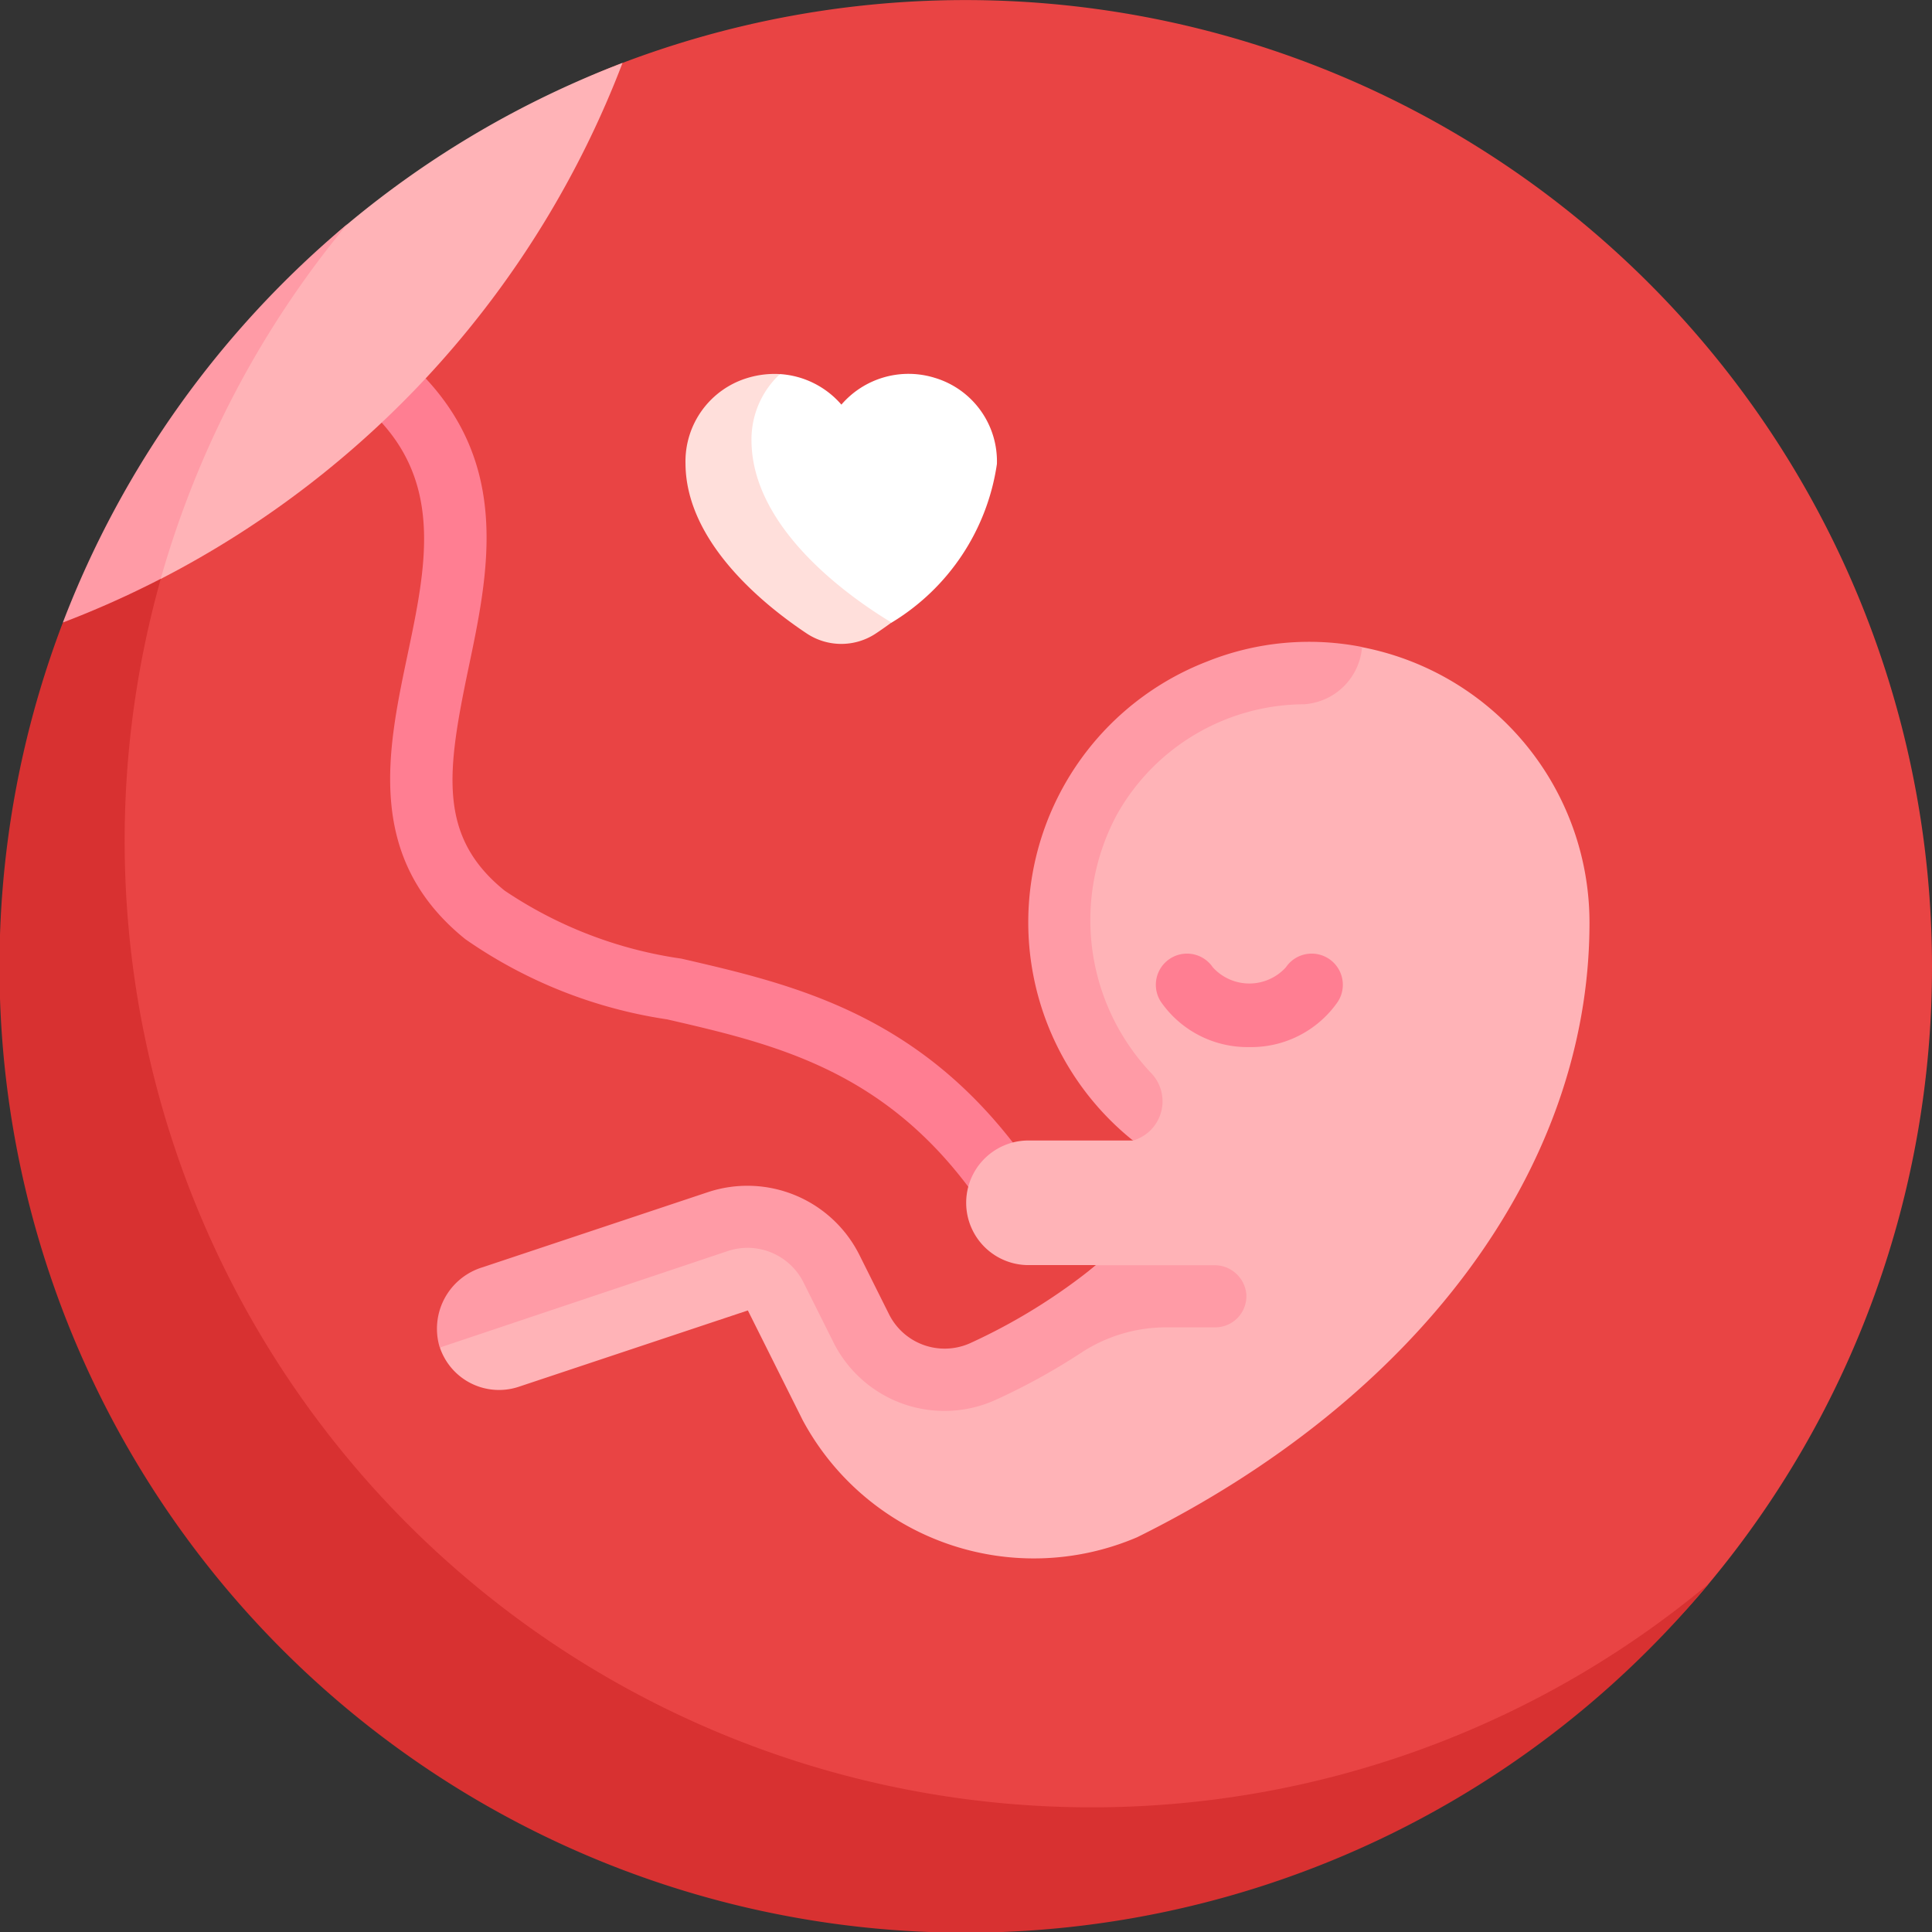 <svg id="svgexport-6_52_" data-name="svgexport-6 (52)" xmlns="http://www.w3.org/2000/svg" width="32" height="32" viewBox="0 0 32 32">
  <rect x="0" y="0" width="32" height="32" fill="#333333" stroke="none"/>
  <g id="Group_59457" data-name="Group 59457" transform="translate(0 0)">
    <path id="Path_27829" data-name="Path 27829" d="M44.841,16a15.935,15.935,0,0,1-3.7,10.234c-2.935,3.523-7.355,5.005-12.3,5.005C20,31.24,13.7,24.837,13.7,16c0-5.591,3.427-12.665,9.455-14.959A16.01,16.01,0,0,1,44.841,16Z" transform="translate(-12.841 0)" fill="#e94444"/>
    <path id="Path_27830" data-name="Path 27830" d="M104.545,108.233a7.01,7.01,0,0,1-2.927-1.126c-1.116-.9-.954-1.985-.6-3.683.334-1.587.711-3.386-.815-4.912l-.73.73c1.131,1.131.841,2.51.534,3.969-.331,1.574-.706,3.358.96,4.7a7.863,7.863,0,0,0,3.342,1.328c1.76.406,3.58.826,5.073,2.889l.836-.605C108.5,109.146,106.4,108.661,104.545,108.233Z" transform="translate(-93.259 -92.355)" fill="#ff7e92"/>
    <path id="Path_27831" data-name="Path 27831" d="M130.78,171.562a4.255,4.255,0,0,0-4.165,4.491,8.939,8.939,0,0,0,1.4,3.583H126.28a1.032,1.032,0,1,0,0,2.064H127.4c-.774.626-1.3,1.473-1.854,1.726a2.032,2.032,0,0,1-1.923-.8l-.493-.987c-.457-.913-1.159-1.053-2.126-.73l-3.738,1.246-.734.914a1.034,1.034,0,0,0,1.3.648l3.8-1.266.909,1.819a4.346,4.346,0,0,0,5.54,1.937c4.574-2.264,7.491-6.05,7.491-10.179a4.647,4.647,0,0,0-3.763-4.562S131.131,171.552,130.78,171.562Z" transform="translate(-109.245 -160.746)" fill="#ffb3b7"/>
    <path id="Path_27832" data-name="Path 27832" d="M128.548,315.527h-1.962a9.735,9.735,0,0,1-2.083,1.291,1.03,1.03,0,0,1-1.345-.481l-.493-.987a2.075,2.075,0,0,0-2.5-1.035l-3.738,1.246a1.064,1.064,0,0,0-.709,1.33l4.774-1.6a1.036,1.036,0,0,1,1.249.518l.493.986a2.055,2.055,0,0,0,2.694.961,10.591,10.591,0,0,0,1.418-.782,2.566,2.566,0,0,1,1.4-.418h.816a.516.516,0,0,0,.515-.551A.528.528,0,0,0,128.548,315.527Z" transform="translate(-108.434 -294.571)" fill="#ff9ba6"/>
    <path id="Path_27833" data-name="Path 27833" d="M275.471,170.424a4.632,4.632,0,0,0-1.221,7.932.676.676,0,0,0,.29-1.129,3.689,3.689,0,0,1-.555-4.272,3.572,3.572,0,0,1,3.095-1.825,1.032,1.032,0,0,0,.964-.949A4.542,4.542,0,0,0,275.471,170.424Z" transform="translate(-255.484 -159.465)" fill="#ff9ba6"/>
    <path id="Path_27834" data-name="Path 27834" d="M18.065,168.256A16.011,16.011,0,0,1,2.771,147.542l-1.73,1.091A16,16,0,0,0,28.3,164.555,15.936,15.936,0,0,1,18.065,168.256Z" transform="translate(0 -138.321)" fill="#d83131"/>
    <path id="Path_27835" data-name="Path 27835" d="M307.848,254.256a1.745,1.745,0,0,1-1.46-.743.516.516,0,1,1,.855-.578.817.817,0,0,0,1.21,0,.516.516,0,1,1,.855.578A1.746,1.746,0,0,1,307.848,254.256Z" transform="translate(-287.155 -236.913)" fill="#ff7e92"/>
    <path id="Path_27836" data-name="Path 27836" d="M188.672,99.161a1.467,1.467,0,0,0-1.546.444,1.468,1.468,0,0,0-1.016-.506l-.484.2a1.154,1.154,0,0,0-.889,1.269c.008,1.271,1.257,2.259,2.016,2.769l1.2-.119a3.693,3.693,0,0,0,1.749-2.63A1.443,1.443,0,0,0,188.672,99.161Z" transform="translate(-173.19 -92.903)" fill="#fff"/>
    <path id="Path_27837" data-name="Path 27837" d="M43.335,19.328c-1.379,1.152-2.322,3.071-3.249,4.62l.157,1.256a16.064,16.064,0,0,0,7.649-8.547A15.976,15.976,0,0,0,43.335,19.328Z" transform="translate(-37.581 -15.615)" fill="#ffb3b7"/>
    <path id="Path_27838" data-name="Path 27838" d="M16.657,66a15.912,15.912,0,0,0,1.621-.724A16.07,16.07,0,0,1,21.37,59.4,16.111,16.111,0,0,0,16.657,66Z" transform="translate(-15.616 -55.689)" fill="#ff9ba6"/>
    <path id="Path_27839" data-name="Path 27839" d="M182.771,100.205a1.48,1.48,0,0,1,.471-1.106,1.534,1.534,0,0,0-.53.062,1.444,1.444,0,0,0-1.034,1.423c.008,1.271,1.242,2.3,2,2.806a1.035,1.035,0,0,0,1.161,0c.078-.052.165-.113.251-.176C184.437,102.82,182.781,101.679,182.771,100.205Z" transform="translate(-170.324 -92.903)" fill="#ffdfdb"/>
  </g>
</svg>
